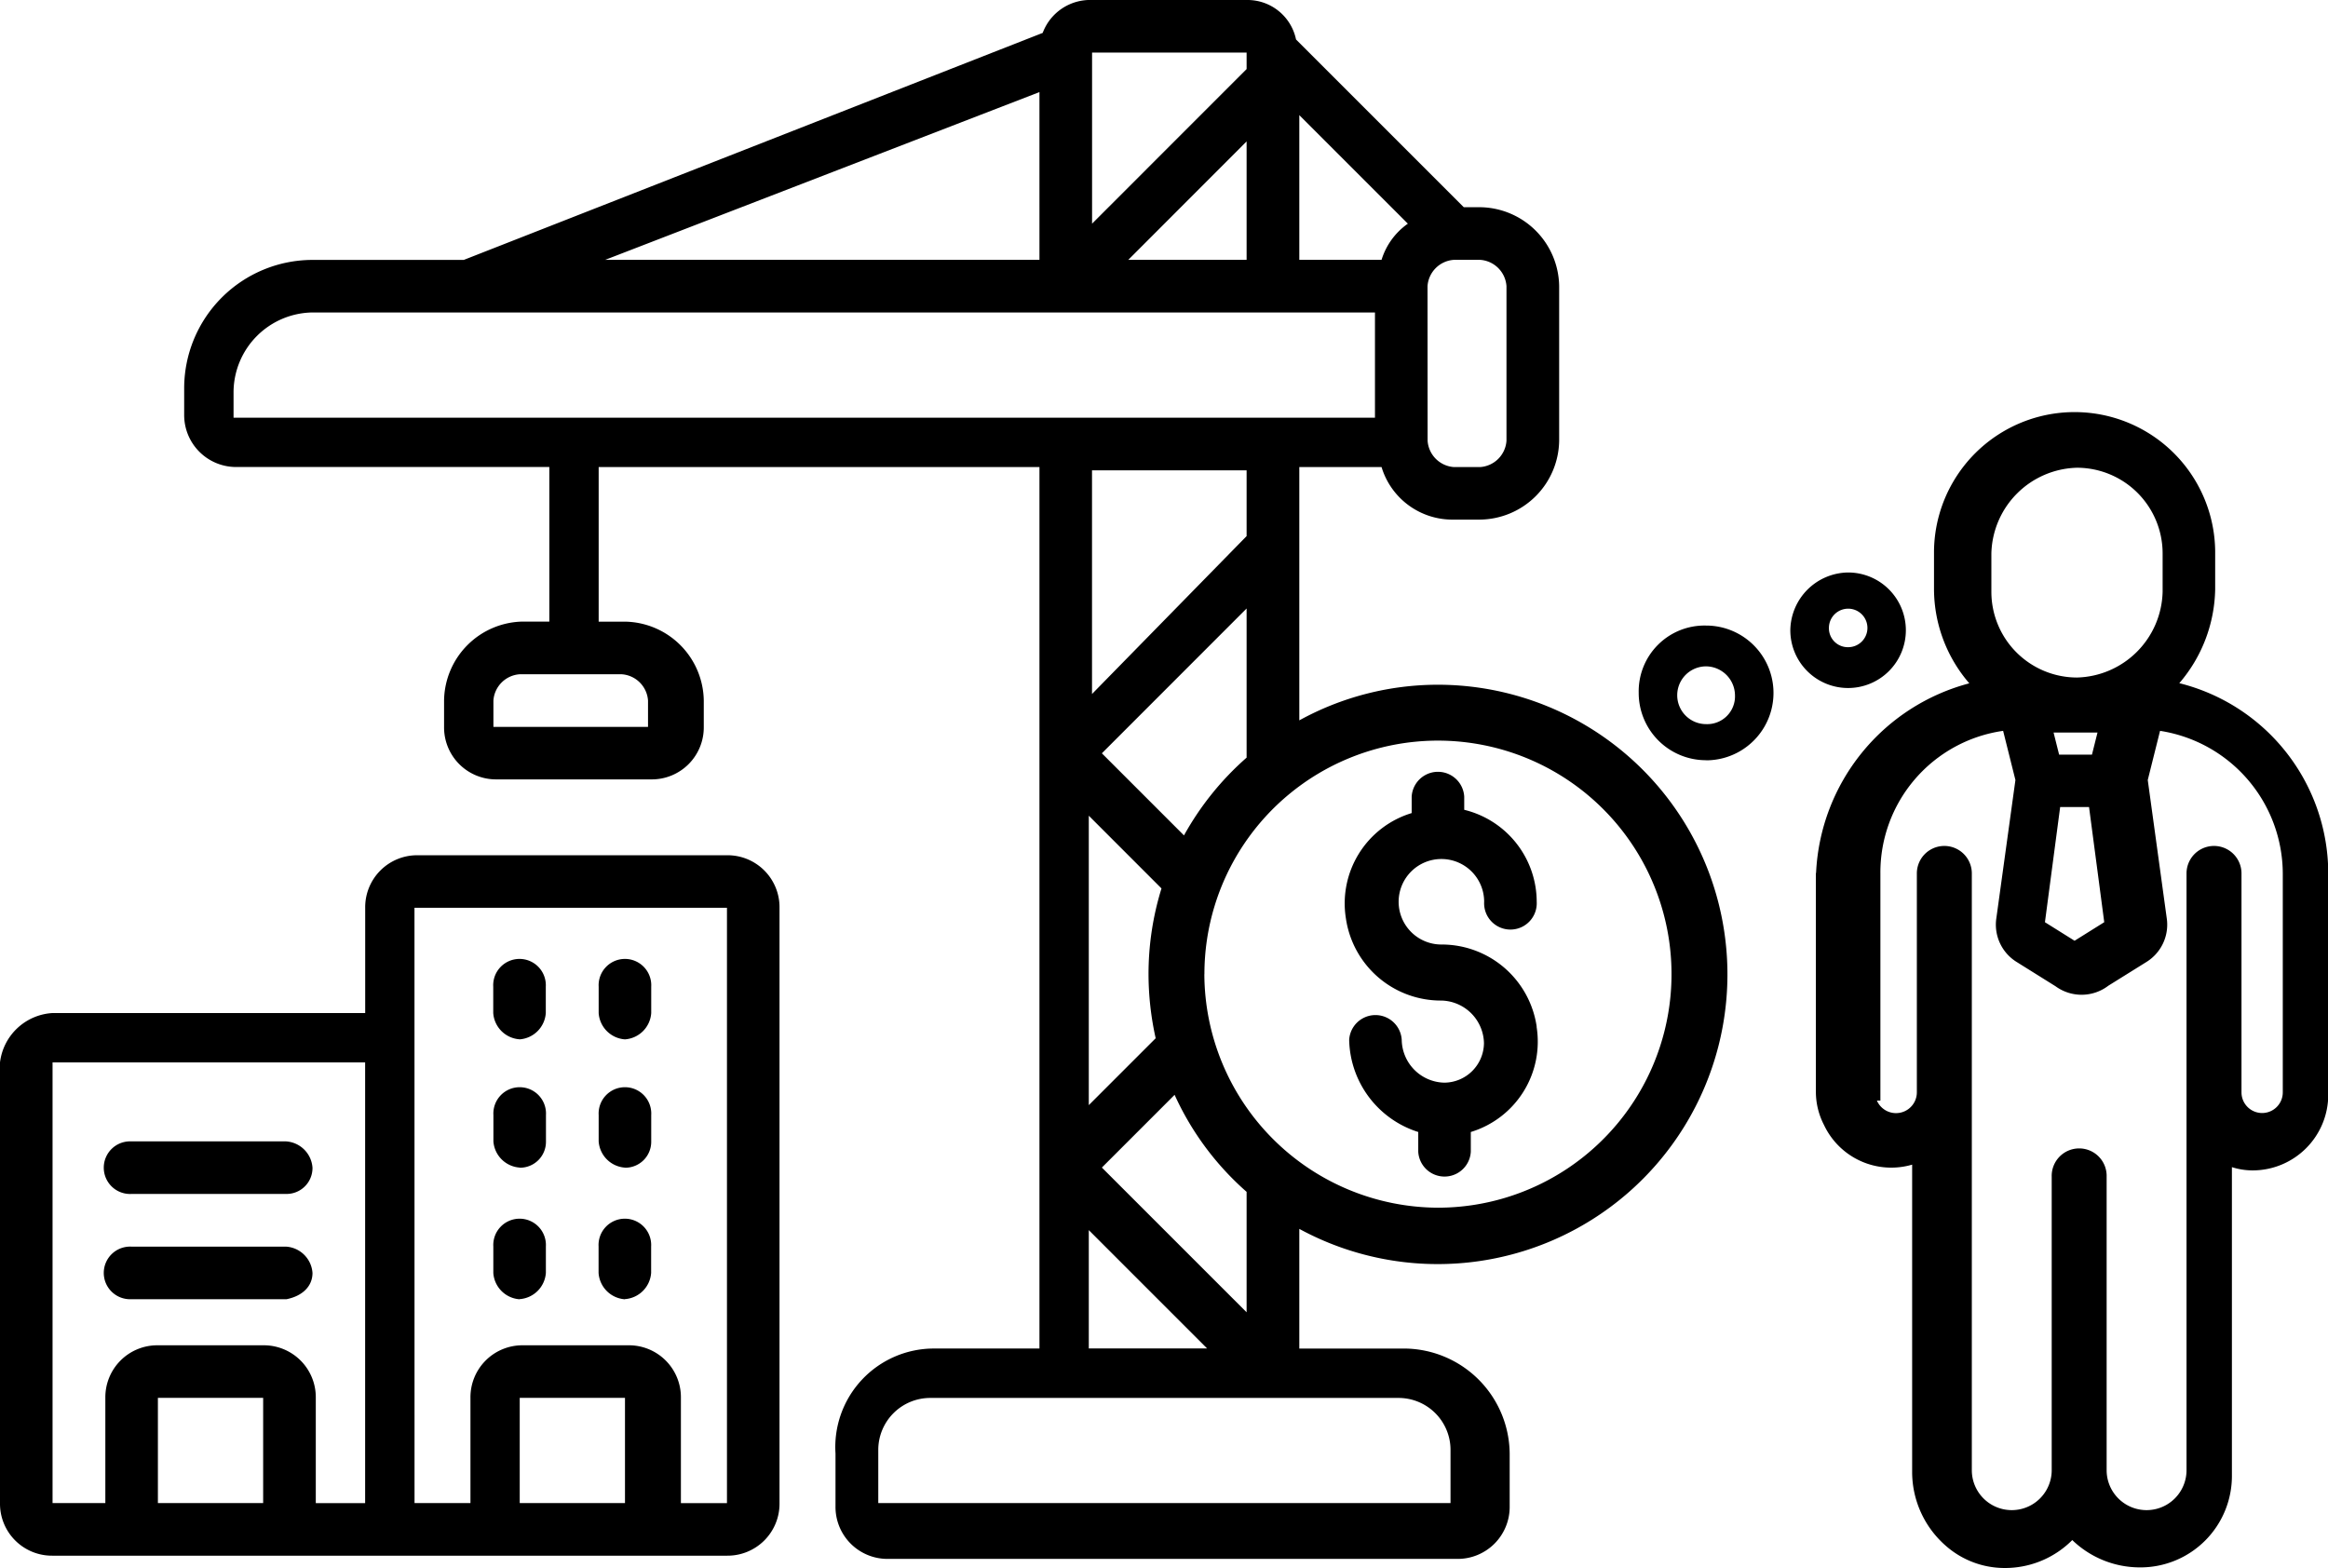 <svg xmlns="http://www.w3.org/2000/svg" width="110.741" height="74.594" viewBox="0 0 110.741 74.594">
  <path id="icone_incorp" data-name="icone incorp" d="M81.158,36.171a3.205,3.205,0,0,0,0-6.411,3.13,3.13,0,0,0-3.206,3.2,3.2,3.2,0,0,0,3.206,3.206m0-1.717a1.374,1.374,0,1,1,0-2.748,1.391,1.391,0,0,1,1.374,1.374,1.323,1.323,0,0,1-1.374,1.374m4.006-4.466a2.748,2.748,0,1,0,2.748-2.748,2.786,2.786,0,0,0-2.748,2.748M87,29.874a.916.916,0,1,1,.915.915A.9.9,0,0,1,87,29.874m-.62,11.657V51.968a3.45,3.45,0,0,0,.385,1.549,3.537,3.537,0,0,0,4.194,1.889V70.058a4.665,4.665,0,0,0,1.623,3.5,4.233,4.233,0,0,0,2.8,1.037c.135,0,.272-.006.41-.019a4.5,4.5,0,0,0,2.784-1.31,4.63,4.63,0,0,0,3.194,1.3,4.351,4.351,0,0,0,4.4-4.4V55.525a3.252,3.252,0,0,0,.983.155,3.6,3.6,0,0,0,3.6-3.6V41.666a9.343,9.343,0,0,0-7.085-9.165,7.035,7.035,0,0,0,1.706-4.46V26.211a6.688,6.688,0,0,0-13.375,0v1.831a6.872,6.872,0,0,0,1.679,4.466,9.8,9.8,0,0,0-7.289,9.024m16.485-13.375a4.181,4.181,0,0,1-4.073,4.075,4.078,4.078,0,0,1-4.073-4.075V26.325a4.18,4.18,0,0,1,4.073-4.073,4.078,4.078,0,0,1,4.073,4.073Zm-2.777,15.715-1.411.883-1.41-.883.724-5.478h1.374ZM99.513,35.9H97.95l-.263-1.05h2.089ZM89.286,52.359h.163V41.552a6.8,6.8,0,0,1,5.838-6.783l.585,2.339-.906,6.564a2.087,2.087,0,0,0,.987,2.106l1.826,1.141a2.1,2.1,0,0,0,2.513-.025l1.795-1.119a2.09,2.09,0,0,0,.98-2.114l-.9-6.553.585-2.339a6.893,6.893,0,0,1,5.838,6.783V51.968a.982.982,0,1,1-1.964,0V41.552a1.307,1.307,0,0,0-2.615,0V69.942a1.9,1.9,0,0,1-3.8,0V55.977a1.307,1.307,0,1,0-2.613,0V69.942a1.9,1.9,0,0,1-3.8,0V41.552a1.307,1.307,0,0,0-2.615,0V51.968a.991.991,0,0,1-1.9.391M0,50.541V71.509a2.472,2.472,0,0,0,2.5,2.5H34.581a2.472,2.472,0,0,0,2.5-2.5V43.187a2.472,2.472,0,0,0-2.5-2.5H19.872a2.472,2.472,0,0,0-2.5,2.5v5.007H2.5A2.673,2.673,0,0,0,0,50.541M24.723,66.5H29.73v5.007H24.723ZM19.716,43.187H34.581V71.509H32.39V66.5a2.472,2.472,0,0,0-2.5-2.5H24.879a2.472,2.472,0,0,0-2.5,2.5v5.007h-2.66ZM7.511,66.5h5.007v5.007H7.511ZM2.5,50.541H17.369V71.509H15.022V66.5a2.472,2.472,0,0,0-2.5-2.5H7.511a2.472,2.472,0,0,0-2.5,2.5v5.007H2.5ZM13.613,56.8H6.259a1.252,1.252,0,1,1,0-2.5h7.354a1.346,1.346,0,0,1,1.252,1.252A1.234,1.234,0,0,1,13.613,56.8m0,5.007H6.259a1.252,1.252,0,1,1,0-2.5h7.354a1.346,1.346,0,0,1,1.252,1.252c0,.626-.469,1.1-1.252,1.252M29.73,55.548A1.346,1.346,0,0,1,28.478,54.3V53.045a1.252,1.252,0,1,1,2.5,0V54.3a1.234,1.234,0,0,1-1.252,1.252m0,6.259a1.346,1.346,0,0,1-1.252-1.252V59.3a1.252,1.252,0,1,1,2.5,0v1.252a1.346,1.346,0,0,1-1.252,1.252m-5.007-6.259A1.346,1.346,0,0,1,23.471,54.3V53.045a1.252,1.252,0,1,1,2.5,0V54.3a1.234,1.234,0,0,1-1.252,1.252m0,6.259a1.346,1.346,0,0,1-1.252-1.252V59.3a1.252,1.252,0,1,1,2.5,0v1.252a1.346,1.346,0,0,1-1.252,1.252m0-12.361a1.346,1.346,0,0,1-1.252-1.252V46.942a1.252,1.252,0,1,1,2.5,0v1.252a1.346,1.346,0,0,1-1.252,1.252M39.744,69.162v2.5a2.472,2.472,0,0,0,2.5,2.5h27.07a2.472,2.472,0,0,0,2.5-2.5v-2.5a5.042,5.042,0,0,0-5.007-5.007H61.807V58.462a13.781,13.781,0,1,0,6.6-25.887,13.686,13.686,0,0,0-6.6,1.695V22.219h3.912a3.52,3.52,0,0,0,3.442,2.5h1.252a3.808,3.808,0,0,0,3.755-3.755V13.613a3.808,3.808,0,0,0-3.755-3.755h-.782l-7.98-7.98A2.359,2.359,0,0,0,59.3,0H51.949A2.409,2.409,0,0,0,49.6,1.565l-27.539,10.8h-7.2a6.11,6.11,0,0,0-6.1,6.1v1.252a2.472,2.472,0,0,0,2.5,2.5H26.131v7.354H24.879a3.808,3.808,0,0,0-3.755,3.755v1.252a2.472,2.472,0,0,0,2.5,2.5h7.354a2.472,2.472,0,0,0,2.5-2.5V33.329a3.808,3.808,0,0,0-3.755-3.755H28.478V22.219H49.446V64.154H44.439a4.69,4.69,0,0,0-4.694,5.007M29.574,32.077a1.346,1.346,0,0,1,1.252,1.252v1.252H23.471V33.329a1.346,1.346,0,0,1,1.252-1.252ZM49.446,12.361H28.791l20.655-7.98ZM59.3,3.286,51.949,10.64V2.5H59.3Zm0,9.076H53.671L59.3,6.728Zm8.606,1.252a1.346,1.346,0,0,1,1.252-1.252h1.252a1.346,1.346,0,0,1,1.252,1.252v7.354a1.346,1.346,0,0,1-1.252,1.252H69.162a1.346,1.346,0,0,1-1.252-1.252Zm-2.191-1.252H61.807V5.477l5.164,5.164a3.281,3.281,0,0,0-1.252,1.721M11.11,19.872V18.62a3.808,3.808,0,0,1,3.755-3.755H65.406v5.007ZM59.3,28.948v7.095a13.83,13.83,0,0,0-2.979,3.7l-3.906-3.906Zm-7.354,4.068V22.376H59.3v3.129ZM59.3,56.7v5.73l-6.885-6.885,3.46-3.46A13.633,13.633,0,0,0,59.3,56.7m-1.878,7.451H51.793V58.521ZM51.793,52.575V38.806l3.458,3.46a13.743,13.743,0,0,0-.617,4.079,14.051,14.051,0,0,0,.341,3.048Zm5.5-6.231A11.11,11.11,0,1,1,68.4,57.454a11.152,11.152,0,0,1-11.11-11.11M41.779,69.005a2.472,2.472,0,0,1,2.5-2.5H66.5a2.472,2.472,0,0,1,2.5,2.5v2.5H41.779ZM29.73,49.446a1.346,1.346,0,0,1-1.252-1.252V46.942a1.252,1.252,0,1,1,2.5,0v1.252a1.346,1.346,0,0,1-1.252,1.252m43.368-.6a4.49,4.49,0,0,1-3.129,5.007v.939a1.252,1.252,0,0,1-2.5,0v-.939a4.7,4.7,0,0,1-3.286-4.381,1.252,1.252,0,0,1,2.5,0,2.071,2.071,0,0,0,2.034,2.034,1.9,1.9,0,0,0,1.878-1.878A2.071,2.071,0,0,0,68.561,47.6a4.565,4.565,0,0,1-4.538-3.912,4.49,4.49,0,0,1,3.129-5.007v-.782a1.252,1.252,0,0,1,2.5,0v.626A4.514,4.514,0,0,1,73.1,42.9a1.252,1.252,0,1,1-2.5,0,2.034,2.034,0,1,0-2.034,2.034A4.565,4.565,0,0,1,73.1,48.848"/>
</svg>
